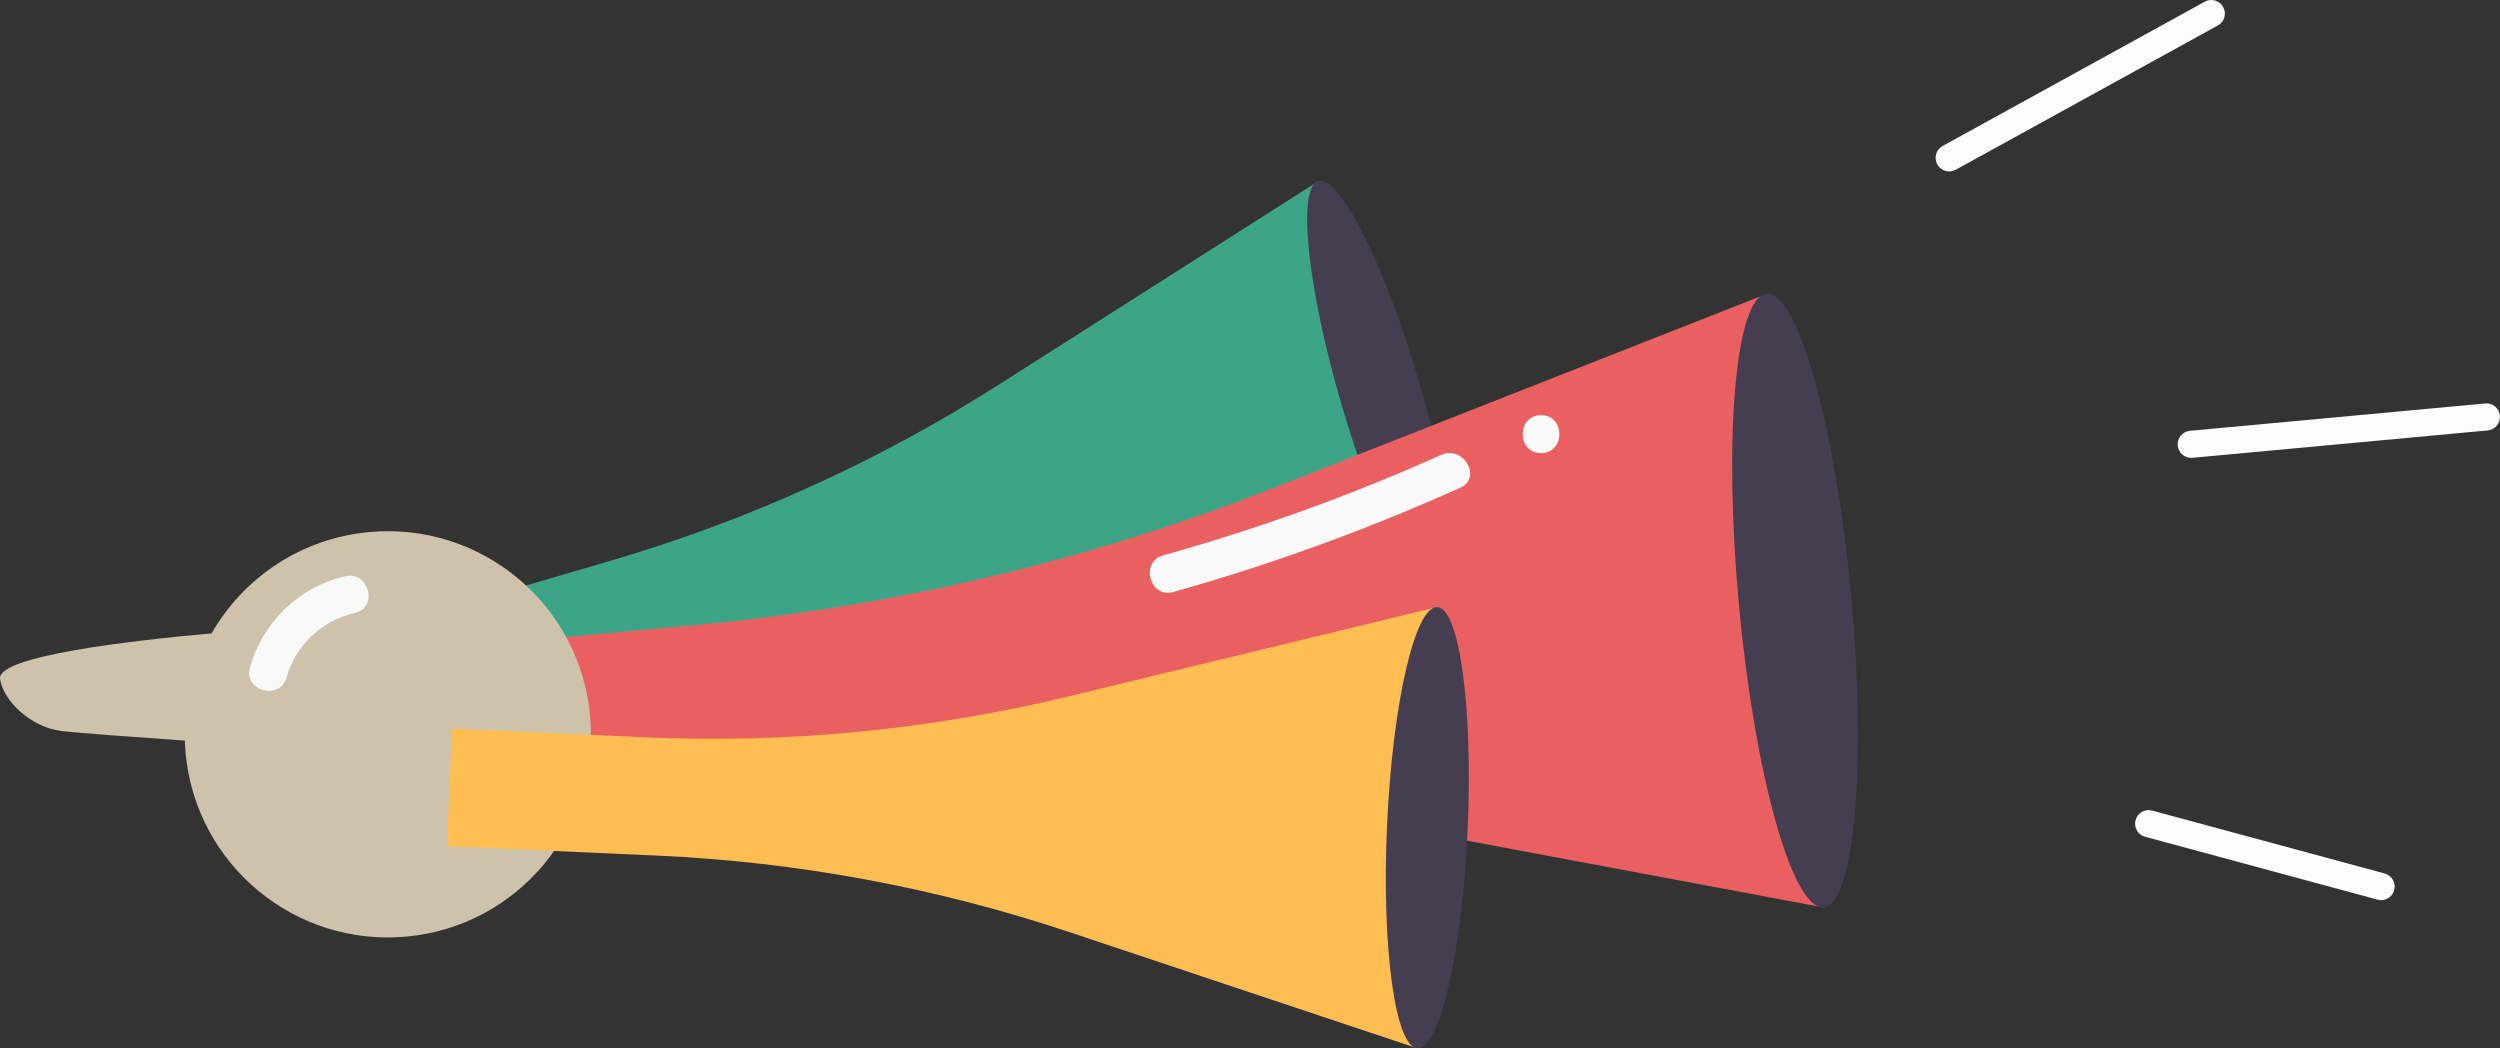 <svg xmlns="http://www.w3.org/2000/svg" width="1080" height="452.9" viewBox="0 0 1080 452.9"><rect x="0" y="0" width="1080" height="452.9" fill="#333333" stroke="none"/><g id="a"/><g id="b"><g id="c"><g id="d"><g><g><path d="M183.81 265.63l79.98-23.4c59.21-17.32 115.66-42.93 167.7-76.07l137.99-87.87 53.59 183.14-158.62 1.13c-60.63.43-120.91 9.29-179.1 26.32l-87.27 25.54-14.27-48.77z" fill="#3da587"/><ellipse cx="596.27" cy="169.85" rx="17.44" ry="95.41" transform="translate(-23.7 174.29) rotate(-16.31)" fill="#453e51"/><path d="M185.2 280.7l115.75-10.73c85.68-7.94 169.8-27.96 249.87-59.46l212.34-83.53 24.56 265.03-217.48-40.73c-83.13-15.57-168.01-19.51-252.22-11.7l-126.29 11.7-6.54-70.58z" fill="#ea6060"/><ellipse cx="775.45" cy="259.49" rx="24.32" ry="133.08" transform="translate(-20.64 72.67) rotate(-5.3)" fill="#453e51"/><path d="M159.43 229.86c-29.55 2.74-54.29 19.84-68.02 43.76C56.98 276.69-1.47 283.38.03 293.3c1.44 9.58 13.31 20.85 26.44 22.48 6.47.81 30.59 2.57 53.38 4.16.06 1.79.15 3.58.32 5.39 4.47 48.25 47.21 83.74 95.47 79.27 48.25-4.47 83.74-47.21 79.27-95.47-4.47-48.25-47.21-83.74-95.47-79.27z" fill="#cec3aa"/><g><path d="M195.34 314.8l83.26 3.72c61.63 2.76 123.33-3.22 183.29-17.74l158.99-38.52-8.53 190.63-150.46-50.24c-57.51-19.2-117.41-30.32-177.98-33.03l-90.84-4.06 2.27-50.77z" fill="#ffbd52"/><path d="M634.03 358.35c-2.35 52.64-12.06 94.97-21.68 94.54-9.62-.43-15.51-43.45-13.16-96.1 2.35-52.64 12.06-94.97 21.68-94.54 9.62.43 15.51 43.45 13.16 96.1z" fill="#453e51"/></g></g><g><path d="M842.05 74.05c-2.07.0-4.07-1.09-5.14-3.03-1.56-2.83-.53-6.4 2.31-7.96L952.46.73c2.84-1.56 6.4-.53 7.96 2.31 1.56 2.83.53 6.4-2.31 7.96l-113.24 62.33c-.9.49-1.87.73-2.82.73z" fill="#fcfcfc"/><path d="M946.61 197.8c-2.99.0-5.55-2.28-5.83-5.32-.3-3.22 2.07-6.08 5.29-6.37l127.52-11.82c3.22-.33 6.08 2.07 6.37 5.29.3 3.22-2.07 6.08-5.29 6.37l-127.52 11.82c-.18.02-.37.03-.55.03z" fill="#fcfcfc"/><path d="M1028.64 388.86c-.51.0-1.02-.07-1.53-.21l-100.42-27.17c-3.12-.84-4.97-4.06-4.13-7.19.84-3.12 4.06-4.98 7.19-4.12l100.42 27.17c3.12.84 4.97 4.06 4.13 7.19-.71 2.61-3.07 4.33-5.65 4.33z" fill="#fcfcfc"/></g></g><path d="M149.02 248.95c-19.82 4.58-35.53 19.86-41.06 39.37-2.88 10.17 12.94 14.52 15.82 4.36 4.04-14.23 15.25-24.59 29.6-27.91 10.28-2.38 5.93-18.2-4.36-15.82z" fill="#f9f9f9"/><path d="M622.58 196.52c-38.91 17.46-79.03 31.88-120.08 43.4-10.15 2.85-5.84 18.68 4.36 15.82 42.44-11.91 83.79-27.01 124-45.06 9.62-4.32 1.28-18.46-8.28-14.17z" fill="#f9f9f9"/><path d="M665.72 179.34c-10.56.0-10.57 16.41.0 16.41s10.57-16.41.0-16.41z" fill="#f9f9f9"/></g></g></g></svg>